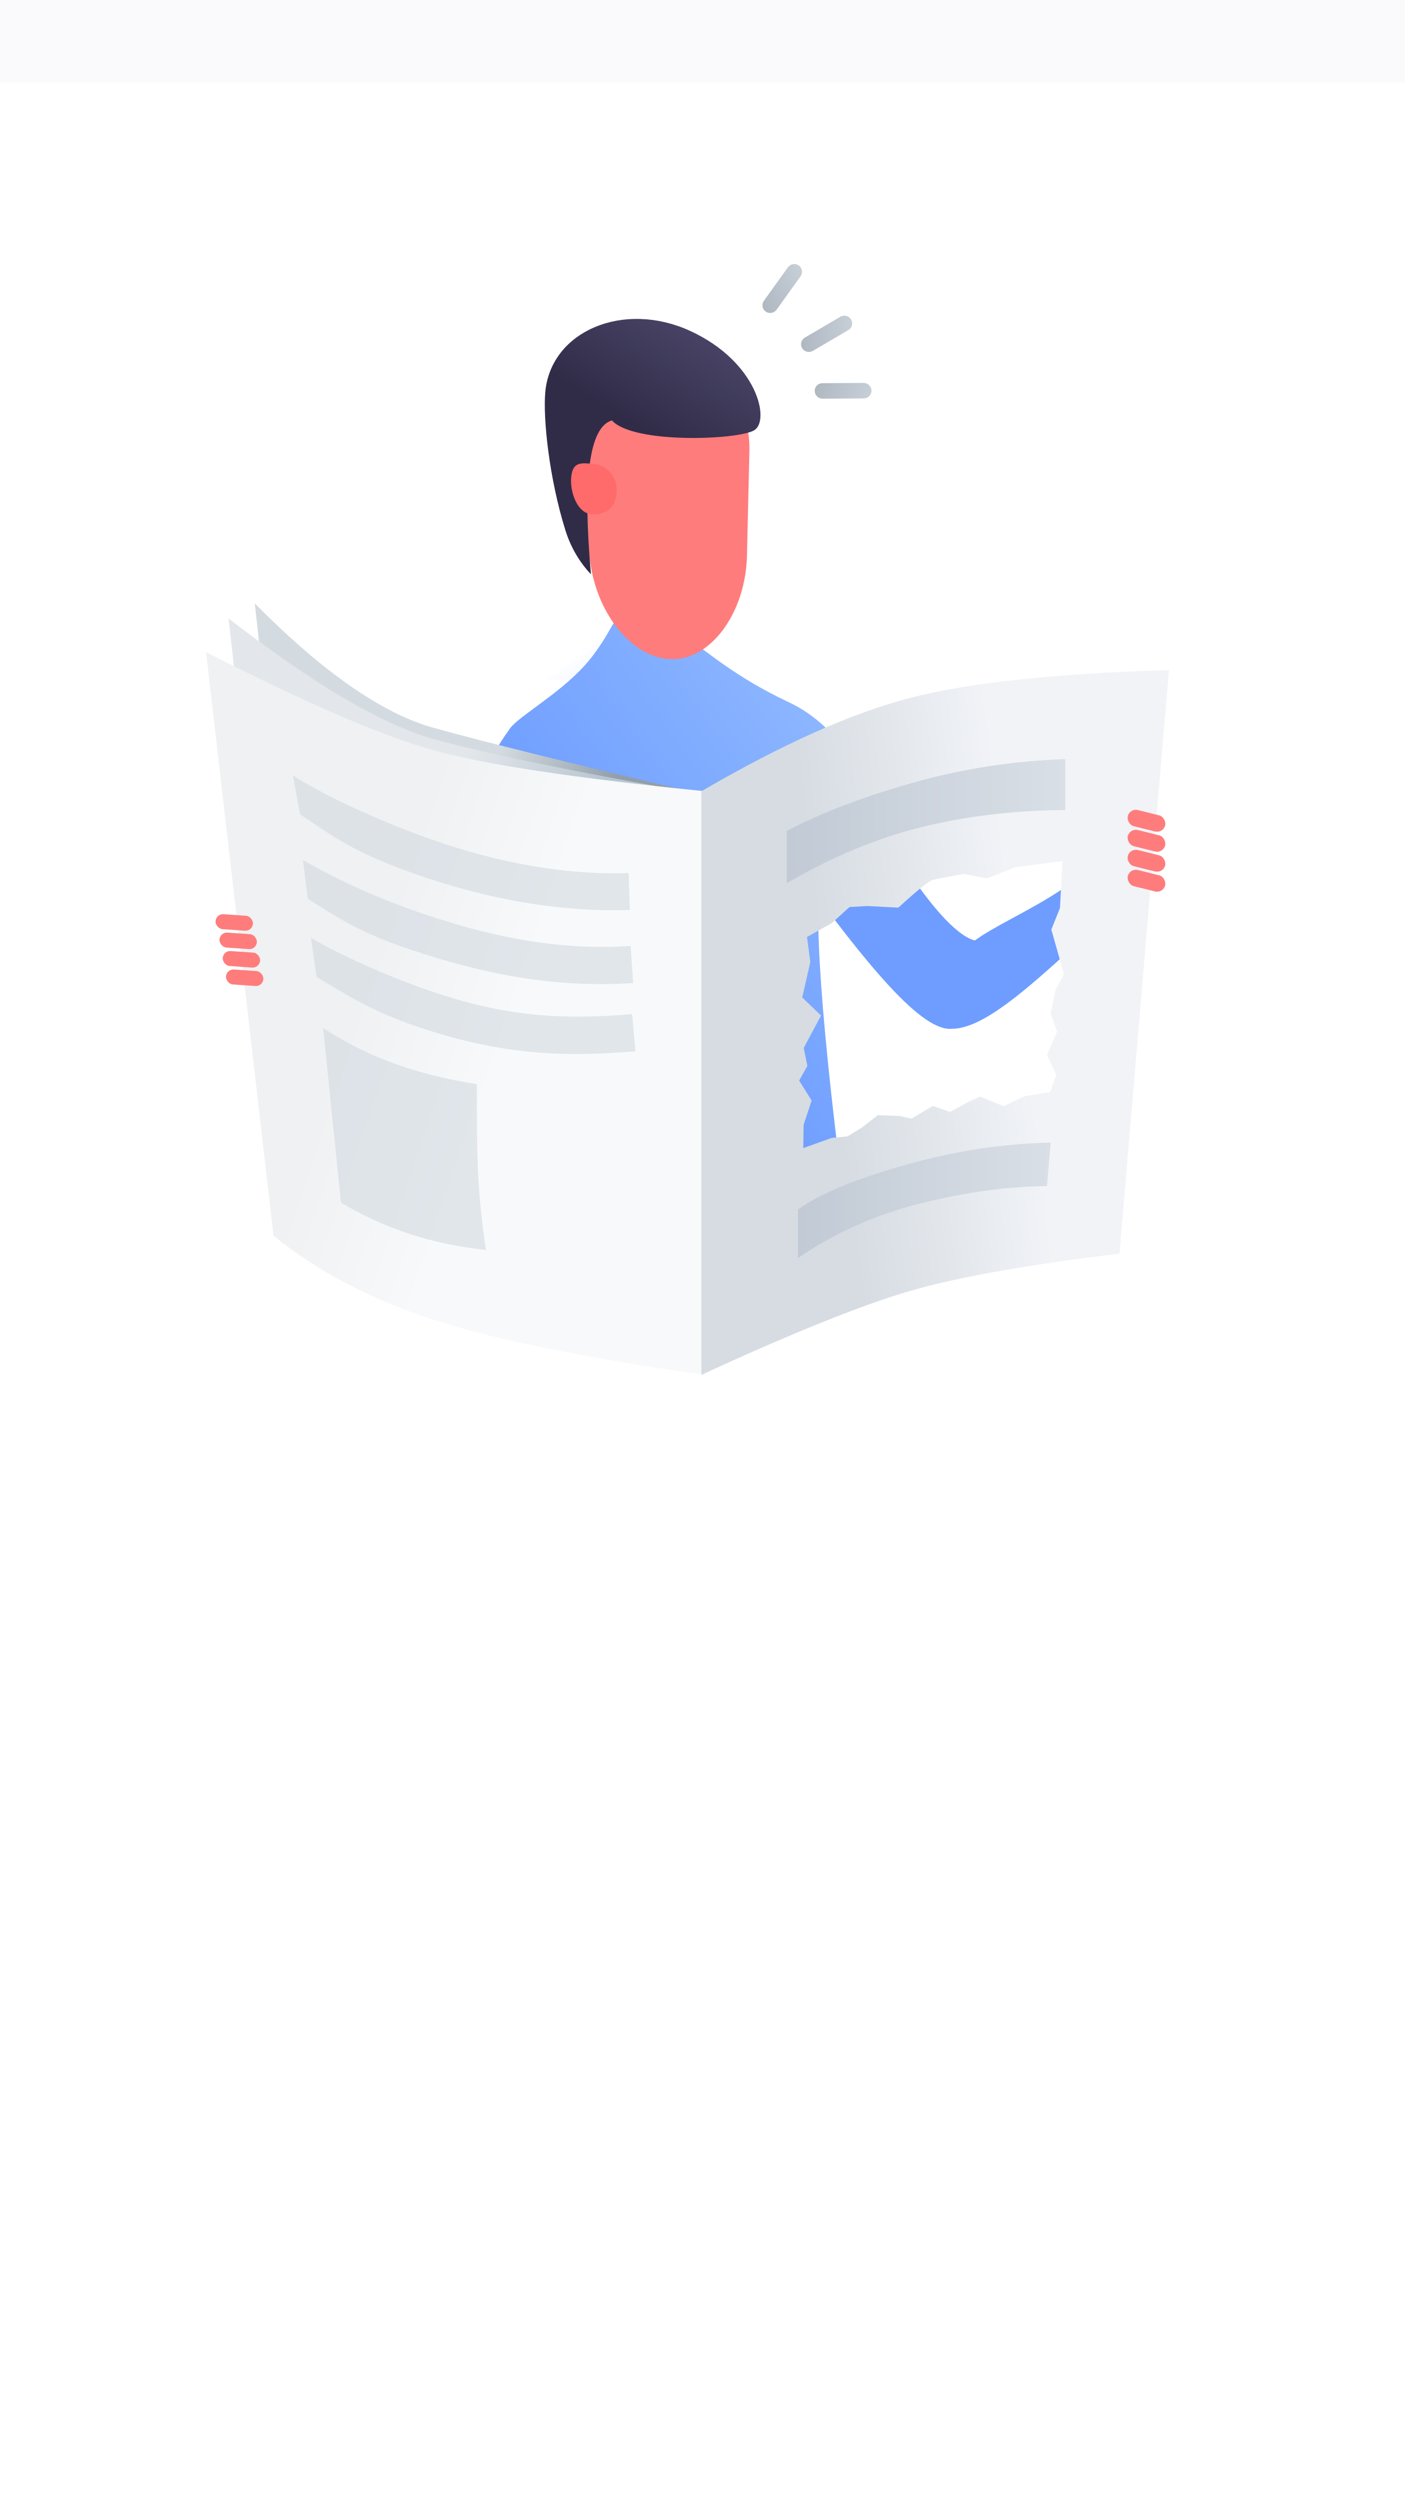 <?xml version="1.0" encoding="UTF-8"?>
<svg width="375px" height="667px" viewBox="0 0 375 667" version="1.1" xmlns="http://www.w3.org/2000/svg" xmlns:xlink="http://www.w3.org/1999/xlink">
    <title>12_Article Not Found@2x</title>
    <defs>
        <linearGradient x1="50%" y1="0%" x2="50%" y2="100%" id="linearGradient-1">
            <stop stop-color="#8FA1B0" offset="0%"></stop>
            <stop stop-color="#5F7083" offset="100%"></stop>
        </linearGradient>
        <linearGradient x1="114.846%" y1="-16.025%" x2="35.186%" y2="56.968%" id="linearGradient-2">
            <stop stop-color="#A7CCFF" offset="0%"></stop>
            <stop stop-color="#6E9DFF" offset="100%"></stop>
        </linearGradient>
        <path d="M1.286,74.414 C7.315,60.814 2.19,52.814 16.139,33.337 C18.39,30.193 29.086,24.232 35.957,16.677 C42.663,9.304 45.551,0.295 47.351,0.404 C51.216,0.642 61.361,8.198 64.995,10.405 C67.883,12.158 76.299,19.72 90.537,26.368 C104.774,33.016 113.671,49.234 126.188,74.414 C114.325,72 107.302,74.761 105.118,82.698 C105.163,65.782 103.487,60.909 100.09,68.079 C96.692,75.248 98.368,105.237 105.118,158.043 L12.46,158.043 L26.33,82.698 C5.615,86.242 -2.733,83.48 1.286,74.414 Z" id="path-3"></path>
        <linearGradient x1="151.693%" y1="15.803%" x2="26.768%" y2="53.609%" id="linearGradient-5">
            <stop stop-color="#A7CCFF" offset="0%"></stop>
            <stop stop-color="#6E9DFF" offset="100%"></stop>
        </linearGradient>
        <linearGradient x1="85.684%" y1="-21.796%" x2="50%" y2="50%" id="linearGradient-6">
            <stop stop-color="#5E587E" offset="0%"></stop>
            <stop stop-color="#302C48" offset="100%"></stop>
        </linearGradient>
        <linearGradient x1="55.396%" y1="60.12%" x2="35.95%" y2="46.978%" id="linearGradient-7">
            <stop stop-color="#929FAA" offset="0%"></stop>
            <stop stop-color="#D4DBE0" offset="100%"></stop>
        </linearGradient>
        <linearGradient x1="56.289%" y1="60.12%" x2="33.627%" y2="46.978%" id="linearGradient-8">
            <stop stop-color="#B8C6D1" offset="0%"></stop>
            <stop stop-color="#E3E7EB" offset="100%"></stop>
        </linearGradient>
        <linearGradient x1="57.332%" y1="60.12%" x2="30.911%" y2="46.978%" id="linearGradient-9">
            <stop stop-color="#F8F9FA" offset="0%"></stop>
            <stop stop-color="#EFF1F3" offset="100%"></stop>
        </linearGradient>
        <linearGradient x1="69.16%" y1="48.306%" x2="27.977%" y2="55.779%" id="linearGradient-10">
            <stop stop-color="#F1F3F7" offset="0%"></stop>
            <stop stop-color="#D6DCE2" offset="100%"></stop>
        </linearGradient>
        <linearGradient x1="100%" y1="100%" x2="0%" y2="100%" id="linearGradient-11">
            <stop stop-color="#D9DFE6" offset="0%"></stop>
            <stop stop-color="#C1CAD5" offset="100%"></stop>
        </linearGradient>
        <linearGradient x1="100%" y1="100%" x2="0%" y2="100%" id="linearGradient-12">
            <stop stop-color="#D9DFE6" offset="0%"></stop>
            <stop stop-color="#C1CAD5" offset="100%"></stop>
        </linearGradient>
    </defs>
    <g id="12_Article-Not-Found" stroke="none" stroke-width="1" fill="none" fill-rule="evenodd">
        <rect fill="#FFFFFF" x="0" y="0" width="375" height="667"></rect>
        <g id="Artwork" transform="translate(55, 68)">
            <g id="lines" opacity="0.5" transform="translate(162, 23) rotate(87) translate(-162, -23) translate(140, 7)" fill="url(#linearGradient-1)" fill-rule="nonzero">
                <path d="M24.615,16.186 L19.569,6.433 C19.04,5.41 17.793,5.015 16.783,5.551 C15.773,6.087 15.384,7.35 15.913,8.372 L20.958,18.126 C21.487,19.148 22.734,19.543 23.744,19.007 C24.754,18.472 25.144,17.209 24.615,16.186 Z" id="Line"></path>
                <path d="M11.922,27.376 L6.877,17.623 C6.348,16.601 5.101,16.206 4.091,16.742 C3.081,17.277 2.691,18.54 3.22,19.563 L8.265,29.316 C8.794,30.339 10.042,30.733 11.052,30.198 C12.061,29.662 12.451,28.399 11.922,27.376 Z" id="Line-Copy" transform="translate(7.571, 23.47) rotate(-24) translate(-7.571, -23.47) "></path>
                <path d="M40.028,12.591 L34.983,2.838 C34.454,1.816 33.206,1.421 32.197,1.956 C31.187,2.492 30.797,3.755 31.326,4.778 L36.371,14.531 C36.9,15.553 38.148,15.948 39.157,15.413 C40.167,14.877 40.557,13.614 40.028,12.591 Z" id="Line-Copy-2" transform="translate(35.677, 8.684) rotate(30) translate(-35.677, -8.684) "></path>
            </g>
            <g id="shirt" transform="translate(65, 93)">
                <mask id="mask-4" fill="white">
                    <use xlink:href="#path-3"></use>
                </mask>
                <use id="Mask" fill="url(#linearGradient-2)" xlink:href="#path-3"></use>
                <path d="M23.835,23.579 C51.804,23.006 66.421,16.798 67.688,4.957 C68.955,-6.884 61.646,-10.661 45.761,-6.372 L23.835,23.579 Z" id="Path-6" fill="url(#linearGradient-5)" opacity="0.185" style="mix-blend-mode: multiply;" mask="url(#mask-4)" transform="translate(45.832, 7.748) rotate(10) translate(-45.832, -7.748) "></path>
            </g>
            <path d="M160,155.011 C172.733,183.425 183.374,204.057 191.483,204.765 C202.072,207.052 223.299,192.186 245.394,179.735 L247,161.414 C235.804,175.706 212.981,178.138 202.267,182.984 C198.496,181.223 190.4,171.912 179.172,133 L160,155.011 Z" id="arm" fill="#6E9DFF" fill-rule="nonzero" transform="translate(203.5, 169) rotate(-12) translate(-203.5, -169) "></path>
            <g id="head" transform="translate(90, 17)">
                <path d="M32.573,10.594 C46.89,10.594 57.403,22.317 56.054,36.778 L53.442,64.769 C52.092,79.23 42.749,90.953 32.573,90.953 C22.396,90.953 13.053,79.23 11.703,64.769 L9.092,36.778 C7.742,22.317 18.255,10.594 32.573,10.594 Z" id="Rectangle-21" fill="#FF7C7C" transform="translate(32.573, 50.773) rotate(-4) translate(-32.573, -50.773) "></path>
                <path d="M44.471,13.314 L44.954,13.617 C46.518,14.601 48.193,15.658 50.934,16.522 L51.99,30.901 C47.647,33.529 42.833,35.644 38.27,35.164 C27.733,34.057 28.163,34.593 27.955,36.289 L27.937,36.429 C27.855,36.999 27.674,37.69 26.996,38.484 L26.996,38.484 L20.15,60.227 C20.024,71.02 24.47,84.027 30.916,90.432 C22.407,88.242 14.739,78.413 12.731,66.191 L8.173,38.451 C5.818,24.119 15.487,11.691 29.77,10.693 C38.738,10.066 41.583,11.515 44.471,13.314 Z" id="Combined-Shape" fill="#FF7C7C" style="mix-blend-mode: multiply;" opacity="0.275"></path>
                <path d="M12.727,68.244 C9.59,64.898 7.317,60.982 5.909,56.496 C1.563,42.647 -0.116,26.479 0.546,19.519 C2.086,3.319 21.427,-4.896 39.261,3.319 C57.095,11.534 60.631,27.172 56.318,29.794 C52.004,32.416 23.929,33.487 18.328,27.172 C12.308,28.92 10.441,42.611 12.727,68.244 Z" id="Path-43" fill="url(#linearGradient-6)"></path>
                <path d="M13.409,52.211 C17.111,52.211 19.667,50.038 19.667,46.049 C19.667,42.059 16.665,38.825 12.962,38.825 C9.259,38.825 7.151,38.858 7.151,42.847 C7.151,46.836 9.706,52.211 13.409,52.211 Z" id="Oval-10" fill="#FF6A6A" transform="translate(13.409, 45.518) rotate(6) translate(-13.409, -45.518) "></path>
            </g>
            <g id="paper" transform="translate(0, 93)">
                <path d="M13,0 C31.125,18.313 47.014,29.372 60.669,33.178 C74.324,36.983 98.501,42.965 133.2,51.123 L133.2,202.836 C101.429,198.372 77.252,193.468 60.669,188.125 C44.087,182.781 34.197,173.977 31,161.712 L13,0 Z" id="Rectangle-22-Copy-3" fill="url(#linearGradient-7)"></path>
                <path d="M6,4 C28.791,21.646 47.014,32.372 60.669,36.178 C74.324,39.983 98.501,44.965 133.2,51.123 L133.2,202.836 C101.429,198.372 77.252,193.468 60.669,188.125 C44.087,182.781 31.864,175.31 24,165.712 L6,4 Z" id="Rectangle-22-Copy-2" fill="url(#linearGradient-8)"></path>
                <path d="M0,13 C26.791,26.646 47.014,35.372 60.669,39.178 C74.324,42.983 98.501,46.632 133.2,50.123 L133.2,205.836 C101.429,201.372 77.252,196.468 60.669,191.125 C44.087,185.781 29.864,178.31 18,168.712 L0,13 Z" id="Rectangle-22" fill="url(#linearGradient-9)"></path>
                <path d="M257,17.79 L243.8,173.502 C219.236,176.453 200.612,179.766 187.927,183.441 C175.242,187.116 156.667,194.581 132.2,205.836 L132.2,205.836 L132.2,50.123 C153.779,37.549 172.355,29.244 187.927,25.209 C203.499,21.175 226.524,18.702 257,17.79 L257,17.79 Z M228.576,68.764 L215.985,70.395 L208.419,73.376 L202.218,72.179 C199.728,72.627 197.707,73.004 196.156,73.311 L195.597,73.423 C194.97,73.55 194.432,73.664 193.985,73.764 C193.014,73.981 189.942,76.453 184.769,81.179 L184.769,81.179 L176.461,80.743 L171.729,81.02 L167.046,85.273 L160.394,89.012 L161.275,95.701 L160.19,100.463 L159.107,105.136 L164.142,109.967 L159.519,118.606 L160.496,123.404 L158.3,127.312 L161.624,132.656 L159.488,139.112 L159.394,145.332 L167.044,142.599 L171.151,142.226 L174.825,139.998 L179.305,136.561 L184.998,136.758 L188.259,137.461 L193.985,134.098 L198.602,135.668 L203.535,132.962 L206.625,131.595 L212.921,134.184 L218.293,131.531 L225.296,130.376 L226.904,125.859 L224.438,120.47 L227.154,114.256 L225.41,109.443 L226.748,103.102 L228.97,98.937 L227.287,92.972 L225.604,87.02 L227.91,81.272 L228.576,68.764 Z" id="Combined-Shape" fill="url(#linearGradient-10)"></path>
                <path d="M155,60.719 C163.847,56.009 174.942,51.754 188.285,47.954 C201.627,44.154 215.303,42.02 229.313,41.553 L229.313,55.139 C215.576,55.228 202.74,56.759 190.805,59.732 C178.87,62.705 166.935,67.679 155,74.652 L155,60.719 Z" id="Path-3" fill="url(#linearGradient-11)"></path>
                <path d="M158,161.719 C163.533,157.654 172.971,153.722 186.313,149.922 C199.656,146.122 212.695,144.11 225.43,143.888 L224.43,155.474 C213.889,155.572 202.65,157.108 190.715,160.082 C178.78,163.055 167.875,167.912 158,174.652 L158,161.719 Z" id="Path-3-Copy" fill="url(#linearGradient-12)"></path>
                <path d="M24.678,59.342 C32.827,63.907 37.981,67.58 52.27,71.84 C73.146,78.064 93.946,80.67 114.229,78.626 L113.211,68.831 C94.81,70.686 75.364,68.155 55.987,62.379 C42.603,58.388 29.397,53.212 22.004,49.071 L24.678,59.342 Z" id="Path-4" fill="#D1D9E0" fill-rule="nonzero" opacity="0.6" transform="translate(68.117, 64.191) rotate(4) translate(-68.117, -64.191) "></path>
                <path d="M26.974,80.359 C35.123,84.924 40.275,88.562 54.564,92.822 C75.44,99.046 94.245,101.791 114.528,99.747 L113.506,89.883 C95.105,91.738 77.658,89.138 58.282,83.361 C44.898,79.37 32.689,74.124 25.296,69.983 L26.974,80.359 Z" id="Path-4-Copy" fill="#D1D9E0" fill-rule="nonzero" opacity="0.6" transform="translate(69.912, 85.199) rotate(2) translate(-69.912, -85.199) "></path>
                <path d="M29.403,100.394 C37.369,104.959 44.626,109.579 58.595,113.839 C79.001,120.063 95.017,120.791 114.845,118.747 L113.8,108.848 C95.812,110.703 81.17,110.155 62.228,104.378 C49.145,100.388 34.967,94.142 27.74,90 L29.403,100.394 Z" id="Path-4-Copy-2" fill="#D1D9E0" fill-rule="nonzero" opacity="0.6" transform="translate(71.292, 104.885) rotate(1) translate(-71.292, -104.885) "></path>
                <path d="M31.252,113.269 L36.006,159.862 C47.648,166.85 60.542,171.063 74.687,172.5 C72.277,156.07 72.277,147.863 72.277,128.269 C56.106,125.788 42.431,120.788 31.252,113.269 Z" id="Path-5" fill="#D1D9E0" opacity="0.6"></path>
            </g>
            <g id="fingers" transform="translate(245, 147)" fill="#FF7C7C">
                <rect id="Rectangle-23" transform="translate(6, 4) rotate(14) translate(-6, -4) " x="0.857" y="1.778" width="10.286" height="4.444" rx="2.222"></rect>
                <rect id="Rectangle-23-Copy" transform="translate(6, 9.333) rotate(14) translate(-6, -9.333) " x="0.857" y="7.111" width="10.286" height="4.444" rx="2.222"></rect>
                <rect id="Rectangle-23-Copy-2" transform="translate(6, 14.667) rotate(14) translate(-6, -14.667) " x="0.857" y="12.444" width="10.286" height="4.444" rx="2.222"></rect>
                <rect id="Rectangle-23-Copy-3" transform="translate(6, 20) rotate(14) translate(-6, -20) " x="0.857" y="17.778" width="10.286" height="4.444" rx="2.222"></rect>
            </g>
            <g id="fingers" transform="translate(9, 185.5) scale(-1, -1) rotate(-10) translate(-9, -185.5) translate(3, 174)" fill="#FF7C7C">
                <rect id="Rectangle-23" transform="translate(6, 4) rotate(14) translate(-6, -4) " x="1" y="2" width="10" height="4" rx="2"></rect>
                <rect id="Rectangle-23-Copy" transform="translate(6, 9) rotate(14) translate(-6, -9) " x="1" y="7" width="10" height="4" rx="2"></rect>
                <rect id="Rectangle-23-Copy-2" transform="translate(6, 14) rotate(14) translate(-6, -14) " x="1" y="12" width="10" height="4" rx="2"></rect>
                <rect id="Rectangle-23-Copy-3" transform="translate(6.174, 19.015) rotate(14) translate(-6.174, -19.015) " x="1.174" y="17.015" width="10" height="4" rx="2"></rect>
            </g>
        </g>
        <rect id="Status" fill="#FAFAFC" x="0" y="0" width="375" height="22"></rect>
    </g>
</svg>
